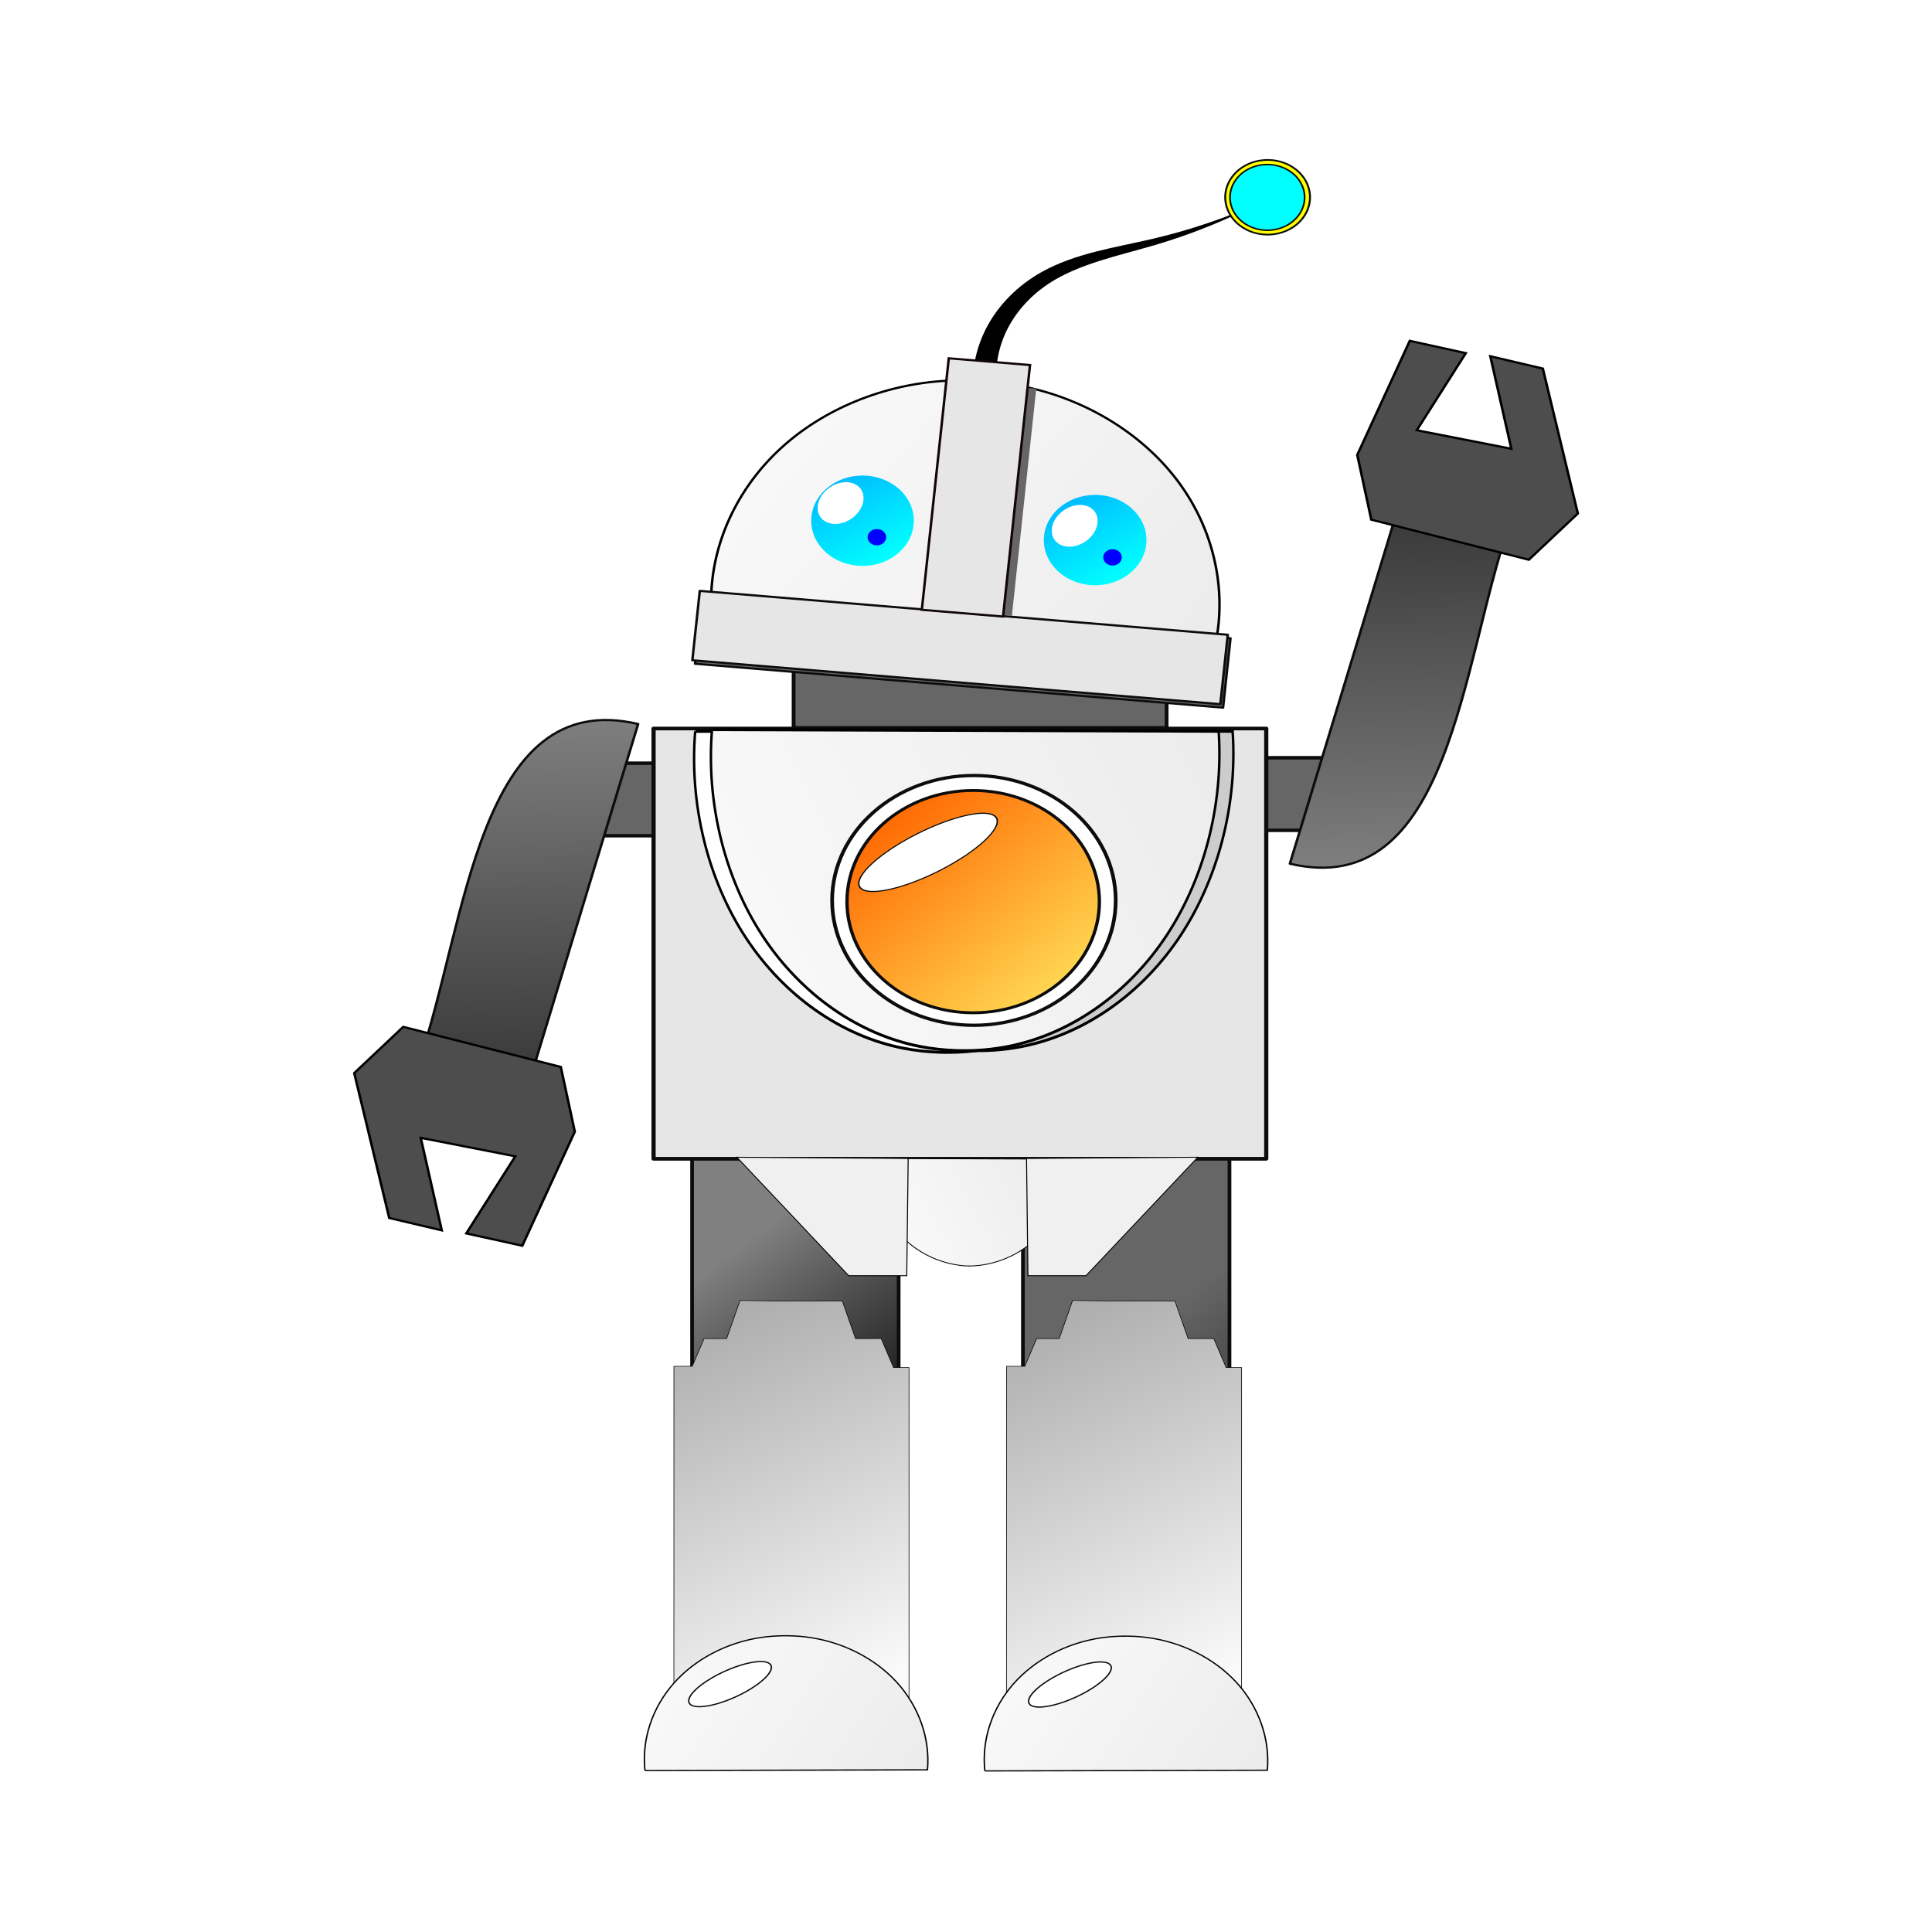 <svg:svg xmlns:dc="http://purl.org/dc/elements/1.1/" xmlns:ns1="http://sodipodi.sourceforge.net/DTD/sodipodi-0.dtd" xmlns:ns2="http://www.inkscape.org/namespaces/inkscape" xmlns:ns3="http://www.w3.org/1999/xlink" xmlns:ns5="http://creativecommons.org/ns#" xmlns:rdf="http://www.w3.org/1999/02/22-rdf-syntax-ns#" xmlns:svg="http://www.w3.org/2000/svg" height="1093.387" id="svg2" version="1.1" viewBox="-177.095 -9.941 1093.387 1093.387" width="1093.387" ns1:docname="New document 1" ns2:version="0.48.2 r9819">
  <svg:defs id="defs4">
    <svg:linearGradient gradientUnits="userSpaceOnUse" id="linearGradient14209" x1="243.89" x2="320.26" y1="-258.88" y2="-168.37" ns2:collect="always">
      <svg:stop id="stop105038-1" offset="0" style="stop-color:#808080" />
      <svg:stop id="stop105040-4" offset="1" style="stop-color:#000000" />
    </svg:linearGradient>
    <svg:linearGradient gradientUnits="userSpaceOnUse" id="linearGradient14211" x1="405.11" x2="453.19" y1="-215.04" y2="-165.54" ns2:collect="always">
      <svg:stop id="stop105046-4" offset="0" style="stop-color:#666666" />
      <svg:stop id="stop105048-5" offset="1" style="stop-color:#333333" />
    </svg:linearGradient>
    <svg:linearGradient gradientUnits="userSpaceOnUse" id="linearGradient14213" x1="194.98" x2="363.59" y1="-233.82" y2="-131.5" ns2:collect="always">
      <svg:stop id="stop104179-5" offset="0" style="stop-color:#f9f9f9" />
      <svg:stop id="stop104181-7" offset="1" style="stop-color:#ececec" />
    </svg:linearGradient>
    <svg:filter color-interpolation-filters="sRGB" height="1.98" id="filter104101-2" width="2.248" x="-.624" y="-.49" ns2:collect="always">
      <svg:feGaussianBlur id="feGaussianBlur104103-0" stdDeviation="4.282" ns2:collect="always" />
    </svg:filter>
    <svg:filter color-interpolation-filters="sRGB" height="1.306" id="filter104139-7" width="1.306" x="-.153" y="-.153" ns2:collect="always">
      <svg:feGaussianBlur id="feGaussianBlur104141-9" stdDeviation="0.478" ns2:collect="always" />
    </svg:filter>
    <svg:filter color-interpolation-filters="sRGB" height="1.98" id="filter104101-0-2" width="2.248" x="-.624" y="-.49" ns2:collect="always">
      <svg:feGaussianBlur id="feGaussianBlur104103-7-4" stdDeviation="4.282" ns2:collect="always" />
    </svg:filter>
    <svg:filter color-interpolation-filters="sRGB" height="1.306" id="filter104139-8-0" width="1.306" x="-.153" y="-.153" ns2:collect="always">
      <svg:feGaussianBlur id="feGaussianBlur104141-1-8" stdDeviation="0.478" ns2:collect="always" />
    </svg:filter>
    <svg:linearGradient gradientTransform="matrix(1 .01 .01 -1 342.71 -603.97)" gradientUnits="userSpaceOnUse" id="linearGradient14219" x1="194.98" x2="363.59" y1="-233.82" y2="-131.5" ns2:collect="always">
      <svg:stop id="stop104179-8-1-5-5-0" offset="0" style="stop-color:#f9f9f9" />
      <svg:stop id="stop104181-7-7-2-9-8" offset="1" style="stop-color:#ececec" />
    </svg:linearGradient>
    <svg:linearGradient gradientUnits="userSpaceOnUse" id="linearGradient14221" x1="125.16" x2="211.42" y1="-732.08" y2="-637.33" ns2:collect="always">
      <svg:stop id="stop104866-7" offset="0" style="stop-color:#ff6600" />
      <svg:stop id="stop104868-7" offset="1" style="stop-color:#ffdd55" />
    </svg:linearGradient>
    <svg:filter color-interpolation-filters="sRGB" height="2.149" id="filter104886-4" width="1.897" x="-.449" y="-.575" ns2:collect="always">
      <svg:feGaussianBlur id="feGaussianBlur104888-7" stdDeviation="26.034" ns2:collect="always" />
    </svg:filter>
    <svg:linearGradient gradientTransform="matrix(.335 .005 .003 -.444 660.78 -395.32)" gradientUnits="userSpaceOnUse" id="linearGradient14223" x1="194.98" x2="363.59" y1="-233.82" y2="-131.5" ns2:collect="always">
      <svg:stop id="stop104179-8-1-5-5-6-7" offset="0" style="stop-color:#f9f9f9" />
      <svg:stop id="stop104181-7-7-2-9-5-3" offset="1" style="stop-color:#ececec" />
    </svg:linearGradient>
    <svg:linearGradient gradientTransform="matrix(.66 .177 -.177 .66 123.5 -135.34)" gradientUnits="userSpaceOnUse" id="linearGradient14225" x1="-75.725" x2="-2.186" y1="-554.45" y2="-301.3" ns2:collect="always">
      <svg:stop id="stop105155-14" offset="0" style="stop-color:#808080" />
      <svg:stop id="stop105157-8" offset="1" style="stop-color:#333333" />
    </svg:linearGradient>
    <svg:linearGradient gradientTransform="matrix(-.66 -.177 .177 -.66 569.82 -818.14)" gradientUnits="userSpaceOnUse" id="linearGradient14227" x1="-75.725" x2="-2.186" y1="-554.45" y2="-301.3" ns2:collect="always">
      <svg:stop id="stop105155-0-5" offset="0" style="stop-color:#808080" />
      <svg:stop id="stop105157-5-3" offset="1" style="stop-color:#333333" />
    </svg:linearGradient>
    <svg:linearGradient gradientTransform="matrix(.558 -.006 .006 .558 -19.351 -138.69)" gradientUnits="userSpaceOnUse" id="linearGradient14231" x1="194.98" x2="363.59" y1="-233.82" y2="-131.5" ns2:collect="always">
      <svg:stop id="stop104179-8-8-5" offset="0" style="stop-color:#f9f9f9" />
      <svg:stop id="stop104181-7-3-8" offset="1" style="stop-color:#ececec" />
    </svg:linearGradient>
    <svg:filter color-interpolation-filters="sRGB" height="1.716" id="filter105467-3" width="1.444" x="-.222" y="-.358" ns2:collect="always">
      <svg:feGaussianBlur id="feGaussianBlur105469-6" stdDeviation="8.085" ns2:collect="always" />
    </svg:filter>
    <svg:linearGradient gradientTransform="matrix(.558 -.006 .006 .558 119.35 -138.51)" gradientUnits="userSpaceOnUse" id="linearGradient14233" x1="194.98" x2="363.59" y1="-233.82" y2="-131.5" ns2:collect="always">
      <svg:stop id="stop104179-8-8-2-0" offset="0" style="stop-color:#f9f9f9" />
      <svg:stop id="stop104181-7-3-1-9" offset="1" style="stop-color:#ececec" />
    </svg:linearGradient>
    <svg:filter color-interpolation-filters="sRGB" height="1.716" id="filter105467-5-2" width="1.444" x="-.222" y="-.358" ns2:collect="always">
      <svg:feGaussianBlur id="feGaussianBlur105469-0-6" stdDeviation="8.085" ns2:collect="always" />
    </svg:filter>
    <svg:linearGradient gradientUnits="userSpaceOnUse" id="linearGradient3298" x1="16.473" x2="-8.985" y1="-294.84" y2="-328.79" ns2:collect="always">
      <svg:stop id="stop103941-0" offset="0" style="stop-color:#00ffff" />
      <svg:stop id="stop103943-1" offset="1" style="stop-color:#00baff" />
    </svg:linearGradient>
    <svg:linearGradient gradientTransform="matrix(.321 0 0 .321 -136.72 -170.76)" gradientUnits="userSpaceOnUse" id="linearGradient3302" x1="989.18" x2="666.74" y1="-280.09" y2="-900.93" ns2:collect="always">
      <svg:stop id="stop105262-5" offset="0" style="stop-color:#f9f9f9" />
      <svg:stop id="stop105264-4" offset="1" style="stop-color:#999999" />
    </svg:linearGradient>
  </svg:defs>
  <ns1:namedview bordercolor="#666666" borderopacity="1.0" id="base" pagecolor="#ffffff" showgrid="false" ns2:current-layer="layer1" ns2:cx="375" ns2:cy="520" ns2:document-units="px" ns2:pageopacity="0.0" ns2:pageshadow="2" ns2:window-height="716" ns2:window-maximized="0" ns2:window-width="765" ns2:window-x="2346" ns2:window-y="154" ns2:zoom="0.35" />
  <svg:g id="layer1" ns2:groupmode="layer" ns2:label="Layer 1">
    <svg:g id="g105549-7" transform="matrix(1.401 0 0 1.234 80.93 1254.5)">
      <svg:g id="g105272-0" transform="translate(-141.42 -183.85)">
        <svg:rect height="190.92" id="rect104910-2" style="stroke-linejoin:round;stroke:#0c0c0c;stroke-linecap:round;stroke-width:1.5;fill:url(#linearGradient14209)" width="83.439" x="236.82" y="-335.04" />
        <svg:rect height="190.92" id="rect104910-0-3" style="stroke-linejoin:round;stroke:#0c0c0c;stroke-linecap:round;stroke-width:1.5;fill:url(#linearGradient14211)" width="83.439" x="370.46" y="-335.75" ns2:transform-center-x="197.9899" ns2:transform-center-y="-8.4852814" />
        <svg:rect height="33.277" id="rect104890-5-9" style="stroke-linejoin:round;stroke:#0c0c0c;stroke-linecap:round;stroke-width:1.588;fill:#666666" width="100.41" x="408.64" y="-493.3" />
        <svg:rect height="33.277" id="rect104890-0" style="stroke-linejoin:round;stroke:#0c0c0c;stroke-linecap:round;stroke-width:1.588;fill:#666666" width="100.41" x="176.01" y="-490.81" />
        <svg:rect height="118.79" id="rect104409-2" style="stroke-linejoin:round;stroke:#0c0c0c;stroke-linecap:round;stroke-width:1.54;fill:#666666" width="150.66" x="277.83" y="-625.84" />
        <svg:path d="m350.55-658.3 9.902-1.398c-1.662-9.361-0.655-19.349 2.954-28.349 3.603-9.003 9.844-17.098 17.814-22.948 5.928-4.38 12.894-7.522 20.101-10.146v-0c7.287-2.642 14.874-4.752 22.382-7.264 15.003-5.019 29.411-11.644 42.9-19.7-13.976 7.18-28.68 12.823-43.763 16.821-7.552 2.002-15.257 3.624-22.917 5.855-7.591 2.2-15.17 5.076-22.09 9.482-0 0-0 0-0 0-9.284 5.947-16.915 14.551-21.747 24.672-4.826 10.124-6.796 21.64-5.536 32.976z" id="path104242-7" style="fill-rule:evenodd;fill:#000000" ns1:nodetypes="czsc" ns2:connector-curvature="0" ns2:original-d="m 355.49796,-658.99442 c 0,0 11.1512,-42.31514 24.02541,-54.47275 12.8742,-12.1576 29.27731,-10.62023 43.74496,-16.37342 14.56476,-5.79182 43.33192,-18.26038 43.33192,-18.26038" ns2:path-effect="#path-effect104244;#path-effect104246" />
        <svg:g id="g104308-8" transform="matrix(.996 .094 -.094 .996 -54.756 -356.3)">
          <svg:path d="m627.95-492.51c0 18.195-14.75 32.945-32.945 32.945s-32.945-14.75-32.945-32.945 14.75-32.945 32.945-32.945 32.945 14.75 32.945 32.945z" id="path104248-9-1" style="stroke-linejoin:round;stroke:#0c0c0c;stroke-linecap:round;stroke-width:1.5;fill:#ffff00" transform="matrix(.45 .26 -.26 .45 88.709 -374.42)" ns1:cx="595.0083" ns1:cy="-492.51245" ns1:rx="32.945091" ns1:ry="32.945091" ns1:type="arc" />
          <svg:path d="m627.95-492.51c0 18.195-14.75 32.945-32.945 32.945s-32.945-14.75-32.945-32.945 14.75-32.945 32.945-32.945 32.945 14.75 32.945 32.945z" id="path104248-0" style="stroke-linejoin:round;stroke:#0c0c0c;stroke-linecap:round;stroke-width:1.5;fill:#00ffff" transform="matrix(.396 .229 -.229 .396 135.99 -382.51)" ns1:cx="595.0083" ns1:cy="-492.51245" ns1:rx="32.945091" ns1:ry="32.945091" ns1:type="arc" />
        </svg:g>
        <svg:g id="g104211-3" transform="matrix(.996 .094 -.094 .996 64.927 -451.38)">
          <svg:rect height="31.947" id="rect104191-7" style="stroke-linejoin:round;stroke:#0c0c0c;stroke-linecap:round;fill:#666666" width="214.14" x="164.27" y="-132.82" />
          <svg:path d="m167.95-130.99 204.66 1.498c2.26-25.604-5.573-51.963-21.449-72.178-15.875-20.215-39.627-34.073-65.037-37.946-6.063-0.924-12.207-1.302-18.34-1.191-4.868 0.088-9.731 0.484-14.543 1.229-25.034 3.872-48.418 17.549-64.065 37.47s-23.395 45.88-21.226 71.118" id="path103860-0" style="stroke:#000000;stroke-width:1px;fill:url(#linearGradient14213)" ns1:nodetypes="ccsssc" ns2:connector-curvature="0" ns2:original-d="m 167.95048,-130.98617 204.65889,1.4975 c 0,0 -67.20819,-87.58874 -86.48539,-110.12386 -19.27721,-22.53512 -2.60347,18.48587 -18.3399,-1.19061 -3.40477,-4.25724 -8.08235,-4.08276 -14.54267,1.22858 -26.64483,21.90604 -85.29093,108.58839 -85.29093,108.58839 z" ns2:path-effect="#path-effect103862-4" />
          <svg:rect height="31.947" id="rect104191-8-5" style="stroke-linejoin:round;stroke:#0c0c0c;stroke-linecap:round;fill:#e6e6e6" width="214.14" x="163.03" y="-134.31" />
          <svg:rect height="104.62" id="rect104185-9" style="stroke-width:0;fill:#666666" width="5.99" x="283.58" y="-239.38" />
          <svg:path d="m253.1-249.91h32.945v7.219 108.59h-32.945v-108.94z" id="rect103880-0" style="stroke:#120606;fill:#e6e6e6" ns1:nodetypes="ccccccc" ns2:connector-curvature="0" />
          <svg:g id="g104172-8" transform="translate(39.434 -120.8)">
            <svg:path d="m26.456-312.06c0 11.441-9.275 20.715-20.715 20.715-11.441 0-20.715-9.275-20.715-20.715 0-11.441 9.275-20.715 20.715-20.715 11.441 0 20.715 9.275 20.715 20.715z" id="path103909-1" style="stroke-width:0;fill:url(#linearGradient3298)" transform="translate(180.25 260.36)" ns1:cx="5.7404323" ns1:cy="-312.0632" ns1:rx="20.715473" ns1:ry="20.715473" ns1:type="arc" />
            <svg:path d="m2.496-317.3c0 5.789-3.688 10.483-8.236 10.483s-8.236-4.693-8.236-10.483c0-5.789 3.688-10.483 8.236-10.483s8.236 4.693 8.236 10.483z" id="path104099-8" style="filter:url(#filter104101-2);stroke-width:0;fill:#ffffff" transform="matrix(.813 .582 -.582 .813 -3.584 202.37)" ns1:cx="-5.7404323" ns1:cy="-317.30447" ns1:rx="8.2362728" ns1:ry="10.482529" ns1:type="arc" />
            <svg:path d="m19.967-301.08c0 2.068-1.676 3.744-3.744 3.744-2.068 0-3.744-1.676-3.744-3.744 0-2.068 1.676-3.744 3.744-3.744 2.068 0 3.744 1.676 3.744 3.744z" id="path104129-8" style="filter:url(#filter104139-7);stroke-width:0;fill:#0000ff" transform="translate(176.25 256.36)" ns1:cx="16.222961" ns1:cy="-301.08151" ns1:rx="3.7437603" ns1:ry="3.7437603" ns1:type="arc" />
          </svg:g>
          <svg:g id="g104167-8" transform="translate(72.379 -117.8)">
            <svg:use height="400" id="use103929-8" transform="translate(61.398 -2.995)" width="600" x="0" y="0" ns3:href="#path103909-1" />
            <svg:path d="m2.496-317.3c0 5.789-3.688 10.483-8.236 10.483s-8.236-4.693-8.236-10.483c0-5.789 3.688-10.483 8.236-10.483s8.236 4.693 8.236 10.483z" id="path104099-3-3" style="filter:url(#filter104101-0-2);stroke-width:0;fill:#ffffff" transform="matrix(.813 .582 -.582 .813 58.559 200.87)" ns1:cx="-5.7404323" ns1:cy="-317.30447" ns1:rx="8.2362728" ns1:ry="10.482529" ns1:type="arc" />
            <svg:path d="m19.967-301.08c0 2.068-1.676 3.744-3.744 3.744-2.068 0-3.744-1.676-3.744-3.744 0-2.068 1.676-3.744 3.744-3.744 2.068 0 3.744 1.676 3.744 3.744z" id="path104129-9-7" style="filter:url(#filter104139-8-0);stroke-width:0;fill:#0000ff" transform="translate(238.9 253.62)" ns1:cx="16.222961" ns1:cy="-301.08151" ns1:rx="3.7437603" ns1:ry="3.7437603" ns1:type="arc" />
          </svg:g>
        </svg:g>
        <svg:rect height="197.33" id="rect104507-2" style="stroke-linejoin:round;stroke:#0c0c0c;stroke-linecap:round;stroke-width:1.689;fill:#e6e6e6" width="247.49" x="221.26" y="-506.71" />
        <svg:g id="g104837-7" transform="matrix(1 0 0 1.328 -264.46 119.68)">
          <svg:path d="m502.54-470.7 204.66 0.579c2 25.625-6.1 51.904-22.18 71.956s-39.971 33.669-65.418 37.284c-6.072 0.863-12.22 1.178-18.351 1.004-4.867-0.138-9.726-0.583-14.529-1.376-24.993-4.126-48.237-18.04-63.682-38.118-15.444-20.079-22.928-46.115-20.503-71.33" id="path103860-2-4-1" style="stroke:#000000;stroke-width:1px;fill:#ffffff" ns1:nodetypes="ccsssc" ns2:connector-curvature="0" ns2:original-d="m 502.54288,-470.70424 204.66352,0.57935 c 0,0 -68.09347,86.90226 -87.59842,109.24059 -19.50487,22.33835 -2.41573,-18.51134 -18.35101,1.00444 -3.44779,4.22247 -8.12337,4.00053 -14.52946,-1.37609 -26.42116,-22.17528 -84.18463,-109.44829 -84.18463,-109.44829 z" ns2:path-effect="#path-effect103862-2-1-6" />
          <svg:path d="m514.98-471.29 204.66 0.579c2 25.625-6.1 51.904-22.18 71.956s-39.971 33.669-65.418 37.284c-6.072 0.863-12.22 1.178-18.351 1.004-4.867-0.138-9.726-0.583-14.529-1.376-24.993-4.126-48.237-18.04-63.682-38.118-15.444-20.079-22.928-46.115-20.503-71.33" id="path103860-2-4-6-3" style="stroke:#000000;stroke-width:1px;fill:#cccccc" ns1:nodetypes="ccsssc" ns2:connector-curvature="0" ns2:original-d="m 514.98304,-471.2895 204.66352,0.57935 c 0,0 -68.09347,86.90226 -87.59842,109.24059 -19.50488,22.33835 -2.41573,-18.51134 -18.35102,1.00444 -3.44779,4.22247 -8.12337,4.00053 -14.52946,-1.37609 -26.42116,-22.17528 -84.18462,-109.44829 -84.18462,-109.44829 z" ns2:path-effect="#path-effect103862-2-1-9-1" />
          <svg:path d="m509.33-471.29 204.66 0.579c2 25.625-6.1 51.904-22.18 71.956s-39.971 33.669-65.418 37.284c-6.072 0.863-12.22 1.178-18.351 1.004-4.867-0.138-9.726-0.583-14.529-1.376-24.993-4.126-48.237-18.04-63.682-38.118-15.444-20.079-22.928-46.115-20.503-71.33" id="path103860-2-4-6-6-7" style="stroke:#000000;stroke-width:1px;fill:url(#linearGradient14219)" ns1:nodetypes="ccsssc" ns2:connector-curvature="0" ns2:original-d="m 509.32619,-471.2895 204.66352,0.57935 c 0,0 -68.09347,86.90226 -87.59842,109.24059 -19.50488,22.33835 -2.41573,-18.51134 -18.35102,1.00444 -3.44779,4.22247 -8.12337,4.00053 -14.52946,-1.37609 -26.42116,-22.17528 -84.18462,-109.44829 -84.18462,-109.44829 z" ns2:path-effect="#path-effect103862-2-1-9-2-3" />
        </svg:g>
        <svg:path d="m227.69-688.24c0 31.632-25.643 57.276-57.276 57.276-31.632 0-57.276-25.643-57.276-57.276 0-31.632 25.643-57.276 57.276-57.276 31.632 0 57.276 25.643 57.276 57.276z" id="path104844-8" style="stroke-linejoin:round;stroke:#0c0c0c;stroke-linecap:round;stroke-width:1.5;fill:#ffffff" transform="translate(180.25 260.36)" ns1:cx="170.41273" ns1:cy="-688.23737" ns1:rx="57.27565" ns1:ry="57.27565" ns1:type="arc" />
        <svg:path d="m227.69-688.24c0 31.632-25.643 57.276-57.276 57.276-31.632 0-57.276-25.643-57.276-57.276 0-31.632 25.643-57.276 57.276-57.276 31.632 0 57.276 25.643 57.276 57.276z" id="path104844-9-0" style="stroke-linejoin:round;stroke:#0c0c0c;stroke-linecap:round;stroke-width:1.5;fill:url(#linearGradient14221)" transform="matrix(.89 0 0 .89 198.7 185.22)" ns1:cx="170.41273" ns1:cy="-688.23737" ns1:rx="57.27565" ns1:ry="57.27565" ns1:type="arc" />
        <svg:path d="m-22.627-715.11c0 16.011-35.457 28.991-79.196 28.991s-79.196-12.98-79.196-28.991c0-16.012 35.457-28.991 79.196-28.991s79.196 12.98 79.196 28.991z" id="path104872-9" style="stroke-linejoin:round;filter:url(#filter104886-4);stroke:#0c0c0c;stroke-linecap:round;stroke-width:1.5;fill:#ffffff" transform="matrix(.348 -.201 .165 .286 485.56 -265.85)" ns1:cx="-101.82338" ns1:cy="-715.10742" ns1:rx="79.195961" ns1:ry="28.991379" ns1:type="arc" />
        <svg:g id="g105029-2" transform="translate(-401.64 26.87)">
          <svg:path d="m716.52-336.35 68.475 0.258c3.33 10.192 2.004 21.807-3.537 30.987-5.541 9.18-15.201 15.764-25.771 17.566-2.026 0.345-4.086 0.524-6.14 0.446-1.634-0.061-3.259-0.284-4.861-0.612-10.368-2.118-19.707-8.839-25.009-17.996-5.302-9.158-6.481-20.603-3.157-30.649" id="path103860-2-4-6-6-0-5" style="stroke:#000000;stroke-width:.386px;fill:url(#linearGradient14223)" ns1:nodetypes="ccsssc" ns2:connector-curvature="0" ns2:original-d="m 716.52409,-336.34532 68.47451,0.2575 c 0,0 -22.78212,38.62427 -29.3079,48.55269 -6.52578,9.92843 -0.80825,-8.22748 -6.13973,0.44643 -1.15352,1.87671 -2.71784,1.77806 -4.86114,-0.61161 -8.83975,-9.85595 -28.16574,-48.64501 -28.16574,-48.64501 z" ns2:path-effect="#path-effect103862-2-1-9-2-5-3" />
          <svg:path d="m656.54-336.96 69.206 0.572-0.572 53.764h-23.45z" id="path104991-14" style="stroke:#000000;stroke-width:.404px;fill:#f0f0f0" ns2:connector-curvature="0" />
          <svg:path d="m842.76-336.96-69.206 0.572 0.572 53.764h23.45z" id="path104991-1-9" style="stroke:#000000;stroke-width:.404px;fill:#f0f0f0" ns2:connector-curvature="0" />
        </svg:g>
        <svg:path d="m215.02-508.77-45.238 168.83-43.34-13.612c19.313-62.892 23.827-172.57 88.578-155.22z" id="rect105150-0" style="stroke-linejoin:round;stroke:#0c0c0c;stroke-linecap:round;stroke-width:1.024;fill:url(#linearGradient14225)" ns1:nodetypes="cccc" ns2:connector-curvature="0" />
        <svg:path d="m478.3-444.71 45.238-168.83 43.34 13.612c-19.313 62.892-23.827 172.57-88.578 155.22z" id="rect105150-94-2" style="stroke-linejoin:round;stroke:#0c0c0c;stroke-linecap:round;stroke-width:1.024;fill:url(#linearGradient14227)" ns1:nodetypes="cccc" ns2:connector-curvature="0" />
      </svg:g>
      <svg:path d="m130.06-428.01h26.037l5.326 17.239h10.355l5.007 13.298h6.236v169.98h-94.974v-170.57h7.397l4.79-12.722h9.115l5.4-17.485z" id="path105252-0" style="stroke:#000000;stroke-width:.259px;fill:url(#linearGradient3302)" ns1:nodetypes="cccccccccccccc" ns2:connector-curvature="0" />
      <svg:use height="400" id="use105365-0" transform="translate(134.35)" width="600" x="0" y="0" ns3:href="#path105252-0" />
      <svg:g id="g105523-8" transform="translate(2.828)">
        <svg:path d="m73.543-212.67 114.11-0.323c1.115-14.287-3.401-28.939-12.366-40.119-8.965-11.18-22.285-18.772-36.474-20.788-3.386-0.481-6.813-0.657-10.232-0.56-2.713 0.077-5.423 0.325-8.101 0.767-13.935 2.3-26.895 10.058-35.505 21.253-8.611 11.195-12.783 25.711-11.431 39.77" id="path103860-2-5-9" style="stroke:#000000;stroke-width:.558px;fill:url(#linearGradient14231)" ns1:nodetypes="ccsssc" ns2:connector-curvature="0" ns2:original-d="m 73.542673,-212.66802 114.109337,-0.32302 c 0,0 -37.9653,-48.45198 -48.84013,-60.90663 -10.87491,-12.45464 -1.34692,10.32093 -10.23154,-0.56003 -1.92234,-2.3542 -4.52916,-2.23047 -8.10089,0.76724 -14.73097,12.36374 -46.936777,61.02244 -46.936777,61.02244 z" ns2:path-effect="#path-effect103862-2-5-71" />
        <svg:path d="m-131.52-531.26c0 8.982-21.844 16.263-48.79 16.263s-48.79-7.281-48.79-16.263c0-8.982 21.844-16.263 48.79-16.263s48.79 7.281 48.79 16.263z" id="path105429-2" style="stroke-linejoin:round;filter:url(#filter105467-3);stroke:#0c0c0c;stroke-linecap:round;stroke-width:1.5;fill:#ffffff" transform="matrix(.337 -.18 .18 .337 264.3 -105.72)" ns1:cx="-180.31223" ns1:cy="-531.25964" ns1:rx="48.790367" ns1:ry="16.263456" ns1:type="arc" />
      </svg:g>
      <svg:g id="g105517-3" transform="translate(1.414)">
        <svg:path d="m212.25-212.49 114.11-0.323c1.115-14.287-3.401-28.939-12.366-40.119-8.965-11.18-22.285-18.772-36.474-20.788-3.386-0.481-6.813-0.657-10.232-0.56-2.713 0.077-5.423 0.325-8.101 0.767-13.935 2.3-26.895 10.058-35.505 21.253-8.611 11.195-12.783 25.711-11.431 39.77" id="path103860-2-5-2-9" style="stroke:#000000;stroke-width:.558px;fill:url(#linearGradient14233)" ns1:nodetypes="ccsssc" ns2:connector-curvature="0" ns2:original-d="m 212.24724,-212.48881 114.10933,-0.32302 c 0,0 -37.9653,-48.45198 -48.84013,-60.90663 -10.87491,-12.45464 -1.34692,10.32093 -10.23154,-0.56003 -1.92234,-2.3542 -4.52916,-2.23047 -8.10089,0.76724 -14.73097,12.36374 -46.93677,61.02244 -46.93677,61.02244 z" ns2:path-effect="#path-effect103862-2-5-7-3" />
        <svg:path d="m-131.52-531.26c0 8.982-21.844 16.263-48.79 16.263s-48.79-7.281-48.79-16.263c0-8.982 21.844-16.263 48.79-16.263s48.79 7.281 48.79 16.263z" id="path105429-7-4" style="stroke-linejoin:round;filter:url(#filter105467-5-2);stroke:#0c0c0c;stroke-linecap:round;stroke-width:1.5;fill:#ffffff" transform="matrix(.337 -.18 .18 .337 403.01 -105.54)" ns1:cx="-180.31223" ns1:cy="-531.25964" ns1:rx="48.790367" ns1:ry="16.263456" ns1:type="arc" />
      </svg:g>
      <svg:path d="m183.85-1076.4 5.657 29.698 63.64 18.385 19.799-21.213-14.142-66.468-21.213-5.657 8.485 42.426-38.184-8.485 19.799-35.355-22.627-5.657z" id="path105529-4" style="stroke:#000000;stroke-width:1px;fill:#4d4d4d" transform="translate(180.25 260.36)" ns2:connector-curvature="0" />
      <svg:path d="m48.019-505.66-5.657-29.698-63.64-18.385-19.799 21.213 14.142 66.468 21.213 5.657-8.485-42.426 38.184 8.485-19.799 35.355 22.627 5.657z" id="path105529-8-2" style="stroke:#000000;stroke-width:1px;fill:#4d4d4d" ns2:connector-curvature="0" />
    </svg:g>
  </svg:g>
</svg:svg>